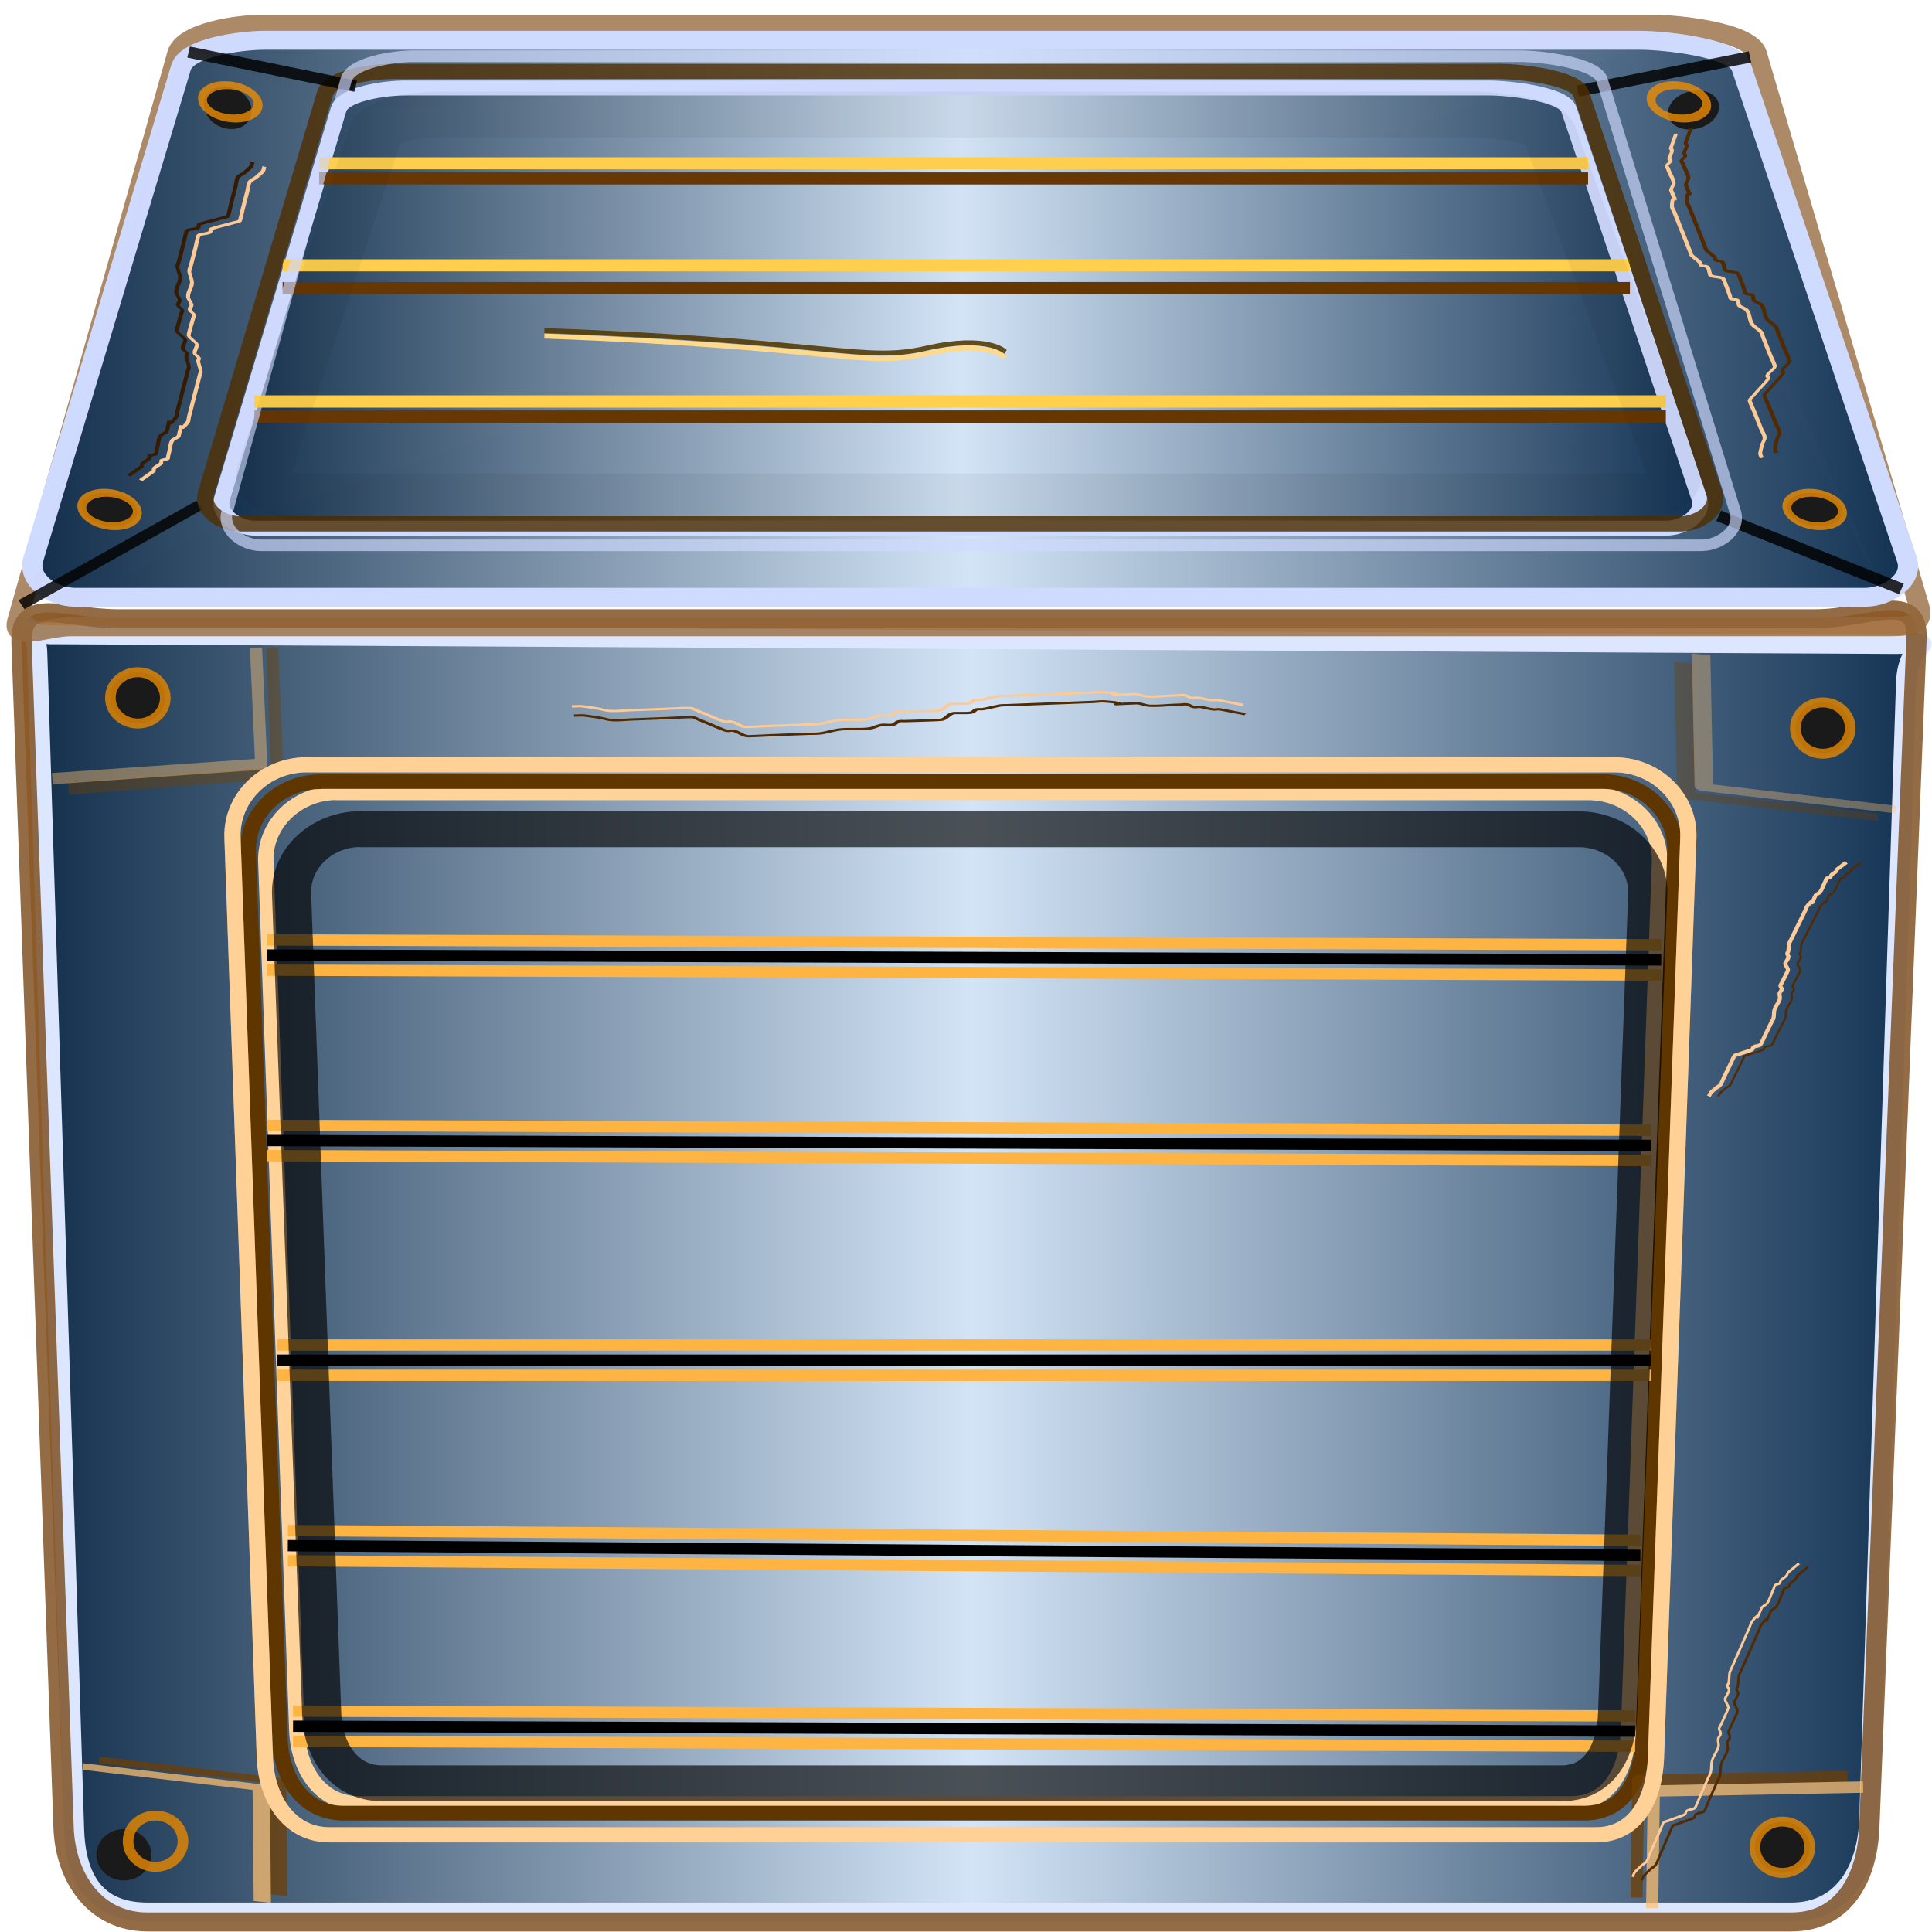 <?xml version="1.0" encoding="UTF-8" standalone="no"?>
<!-- Created with Inkscape (http://www.inkscape.org/) -->

<svg
   xmlns:dc="http://purl.org/dc/elements/1.1/"
   xmlns:cc="http://creativecommons.org/ns#"
   xmlns:rdf="http://www.w3.org/1999/02/22-rdf-syntax-ns#"
   xmlns:svg="http://www.w3.org/2000/svg"
   xmlns="http://www.w3.org/2000/svg"
   xmlns:xlink="http://www.w3.org/1999/xlink"
   xmlns:sodipodi="http://sodipodi.sourceforge.net/DTD/sodipodi-0.dtd"
   xmlns:inkscape="http://www.inkscape.org/namespaces/inkscape"
   id="svg18570"
   sodipodi:docname="blue-box-woood.svg"
   inkscape:export-filename="/home/ilanny/Immagini/blue-box-wood.png"
   viewBox="0 0 256 256"
   inkscape:export-xdpi="180"
   version="1.1"
   inkscape:export-ydpi="180"
   inkscape:version="0.91 r13725">
  <defs
     id="defs18572">
    <linearGradient
       id="linearGradient32603"
       y2="873"
       xlink:href="#linearGradient5292-1-0"
       gradientUnits="userSpaceOnUse"
       x2="506.19"
       y1="873"
       x1="31.587"
       inkscape:collect="always" />
    <linearGradient
       id="linearGradient5292-1-0">
      <stop
         id="stop5294-6-8"
         style="stop-color:#0e2b48"
         offset="0" />
      <stop
         id="stop5300-7-8"
         style="stop-color:#d3e4f6"
         offset=".5" />
      <stop
         id="stop5296-2-7"
         style="stop-color:#103051"
         offset="1" />
    </linearGradient>
    <filter
       id="filter18944-4"
       color-interpolation-filters="sRGB"
       inkscape:collect="always">
      <feGaussianBlur
         id="feGaussianBlur18946-9"
         stdDeviation="0.236"
         inkscape:collect="always" />
    </filter>
    <linearGradient
       id="linearGradient32605"
       y2="621.71"
       xlink:href="#linearGradient5292-1-0"
       gradientUnits="userSpaceOnUse"
       x2="502.88"
       y1="621.71"
       x1="34.169"
       inkscape:collect="always" />
    <linearGradient
       id="linearGradient32607"
       y2="618.89"
       xlink:href="#linearGradient5292-1-0"
       gradientUnits="userSpaceOnUse"
       x2="451.7"
       y1="618.89"
       x1="80.695"
       inkscape:collect="always" />
    <filter
       id="filter18594-9"
       color-interpolation-filters="sRGB"
       inkscape:collect="always">
      <feGaussianBlur
         id="feGaussianBlur18596-4"
         stdDeviation="1.315"
         inkscape:collect="always" />
    </filter>
    <filter
       id="filter18558-5"
       color-interpolation-filters="sRGB"
       inkscape:collect="always">
      <feGaussianBlur
         id="feGaussianBlur18560-0"
         stdDeviation="1.12"
         inkscape:collect="always" />
    </filter>
    <filter
       id="filter18554-6"
       color-interpolation-filters="sRGB"
       width="1.119"
       y="-.139"
       x="-.059"
       height="1.278"
       inkscape:collect="always">
      <feGaussianBlur
         id="feGaussianBlur18556-0"
         stdDeviation="1.12"
         inkscape:collect="always" />
    </filter>
    <filter
       id="filter18550-5"
       color-interpolation-filters="sRGB"
       width="1.126"
       y="-.297"
       x="-.063"
       height="1.595"
       inkscape:collect="always">
      <feGaussianBlur
         id="feGaussianBlur18552-1"
         stdDeviation="1.12"
         inkscape:collect="always" />
    </filter>
    <filter
       id="filter18562-9"
       color-interpolation-filters="sRGB"
       width="1.13"
       y="-.297"
       x="-.065"
       height="1.595"
       inkscape:collect="always">
      <feGaussianBlur
         id="feGaussianBlur18564-0"
         stdDeviation="1.12"
         inkscape:collect="always" />
    </filter>
    <filter
       id="filter18574-9"
       color-interpolation-filters="sRGB"
       inkscape:collect="always">
      <feGaussianBlur
         id="feGaussianBlur18576-4"
         stdDeviation="2.781"
         inkscape:collect="always" />
    </filter>
    <filter
       id="filter18642-8"
       color-interpolation-filters="sRGB"
       inkscape:collect="always">
      <feGaussianBlur
         id="feGaussianBlur18644-8"
         stdDeviation="1.169"
         inkscape:collect="always" />
    </filter>
    <filter
       id="filter19378-8"
       color-interpolation-filters="sRGB"
       inkscape:collect="always">
      <feGaussianBlur
         id="feGaussianBlur19380-7"
         stdDeviation="1.758"
         inkscape:collect="always" />
    </filter>
    <filter
       id="filter19199-8"
       color-interpolation-filters="sRGB"
       inkscape:collect="always">
      <feGaussianBlur
         id="feGaussianBlur19201-2"
         stdDeviation="1.169"
         inkscape:collect="always" />
    </filter>
    <filter
       id="filter18720-0"
       color-interpolation-filters="sRGB"
       inkscape:collect="always">
      <feGaussianBlur
         id="feGaussianBlur18722-1"
         stdDeviation="2.304"
         inkscape:collect="always" />
    </filter>
    <filter
       id="filter18821-8"
       color-interpolation-filters="sRGB"
       width="1.395"
       y="-.017"
       x="-.197"
       height="1.033"
       inkscape:collect="always">
      <feGaussianBlur
         id="feGaussianBlur18823-2"
         stdDeviation="0.962"
         inkscape:collect="always" />
    </filter>
    <filter
       id="filter19195-6"
       color-interpolation-filters="sRGB"
       inkscape:collect="always">
      <feGaussianBlur
         id="feGaussianBlur19197-0"
         stdDeviation="7.145"
         inkscape:collect="always" />
    </filter>
    <filter
       id="filter19382-0"
       color-interpolation-filters="sRGB"
       inkscape:collect="always">
      <feGaussianBlur
         id="feGaussianBlur19384-4"
         stdDeviation="3.145"
         inkscape:collect="always" />
    </filter>
    <filter
       id="filter19348-0"
       color-interpolation-filters="sRGB"
       width="1.018"
       y="-.232"
       x="-.009"
       height="1.464"
       inkscape:collect="always">
      <feGaussianBlur
         id="feGaussianBlur19350-6"
         stdDeviation="0.79"
         inkscape:collect="always" />
    </filter>
    <filter
       id="filter19370-5"
       color-interpolation-filters="sRGB"
       width="1.032"
       y="-.406"
       x="-.016"
       height="1.812"
       inkscape:collect="always">
      <feGaussianBlur
         id="feGaussianBlur19372-9"
         stdDeviation="1.383"
         inkscape:collect="always" />
    </filter>
  </defs>
  <sodipodi:namedview
     id="base"
     bordercolor="#666666"
     inkscape:pageshadow="2"
     inkscape:window-y="17"
     pagecolor="#ffffff"
     inkscape:window-height="947"
     inkscape:grid-bbox="true"
     inkscape:window-maximized="1"
     inkscape:zoom="2.3297123"
     inkscape:window-x="0"
     showgrid="true"
     borderopacity="1.0"
     inkscape:current-layer="g32503"
     inkscape:cx="137.51717"
     inkscape:cy="130.00721"
     inkscape:window-width="1280"
     inkscape:pageopacity="0.0"
     inkscape:document-units="px" />
  <g
     id="layer1"
     inkscape:label="Layer 1"
     inkscape:groupmode="layer"
     transform="translate(0,224)">
    <g
       id="g32503"
       transform="matrix(.536 0 0 .501 -15.375 -493.24)">
      <path
         id="path18630-2"
         sodipodi:nodetypes="sssssssss"
         style="fill:#e9af76"
         inkscape:connector-curvature="0"
         d="m57.738 701.02h419.72c13.146 0 25.503-7.677 25.021 5.217l-11.673 312.11c-0.482 12.894-6.134 24.746-19.28 24.746h-406.37c-13.146 0-20.333-11.85-20.763-24.746l-10.388-310.87c-0.431-12.896 10.583-6.508 23.73-6.508z"
         clip-path="none"
         mask="none" />
      <path
         id="rect17160-0"
         sodipodi:nodetypes="sssssssss"
         style="stroke-linejoin:round;fill-rule:evenodd;stroke:#dce7ff;stroke-linecap:round;stroke-width:5;fill:url(#linearGradient32603)"
         inkscape:connector-curvature="0"
         d="m40.956 705.28 455.87 2.582c13.146 0.074 3.461-2.607 3.074 10.179l-9.091 300.53c-0.387 12.786-6.134 24.531-19.28 24.531h-406.37c-13.146 0-17.808-9.164-18.182-21.949l-9.097-310.91c-0.374-12.786-10.072-5.089 3.074-5.015z"
         clip-path="none"
         mask="none" />
      <path
         id="path18476-1"
         d="m57.747 701.05h419.7c13.146 0 25.502-7.736 25.02 5.256l-11.67 314.49c-0.482 12.992-6.134 24.935-19.28 24.935h-406.35c-13.146 0-20.332-11.94-20.763-24.935l-10.389-313.19c-0.431-12.994 10.583-6.557 23.729-6.557z"
         sodipodi:nodetypes="sssssssss"
         style="opacity:.789;stroke-linejoin:bevel;stroke:#764514;stroke-linecap:round;stroke-width:5.019;fill:none"
         inkscape:connector-curvature="0"
         clip-path="none"
         mask="none" />
      <path
         d="m 13.344,722.33 1.291,30.983 -51.638,3.873"
         inkscape:connector-curvature="0"
         style="opacity:0.598;fill:none;stroke:#703f00;stroke-width:3;stroke-linejoin:round;filter:url(#filter18944-4)"
         id="path19000-2"
         transform="matrix(-0.101,0.664,-1.526,-0.218,1596.6,902.22)"
         clip-path="none"
         mask="none" />
      <path
         inkscape:connector-curvature="0"
         style="opacity:0.598;fill:none;stroke:#ffc070;stroke-width:3;stroke-linejoin:round;filter:url(#filter18944-4)"
         d="m 9.345,719.75 1.291,30.983 -51.638,3.873"
         id="path19002-7"
         transform="matrix(-0.101,0.664,-1.526,-0.218,1596.6,902.22)"
         clip-path="none"
         mask="none" />
      <path
         id="path18478-2"
         d="m93.429 543.83h344.21c5.838 0 23.743 2.013 25.326 7.777l40.107 146.05c1.583 5.764-3.398 5.499-9.236 5.499h-447.73c-5.838 0-14.634 4.246-13.109-1.537l39.539-150.02c1.524-5.783 15.052-7.777 20.89-7.777z"
         sodipodi:nodetypes="sssssssss"
         style="opacity:0.779;stroke-linejoin:round;stroke:#95683d;stroke-linecap:round;stroke-width:5.037;fill:none;stroke-opacity:1"
         inkscape:connector-curvature="0"
         clip-path="none"
         mask="none" />
      <path
         id="rect17952-3"
         sodipodi:nodetypes="sssssssss"
         style="stroke:#cfdaff;stroke-width:5;fill:url(#linearGradient32605)"
         inkscape:connector-curvature="0"
         d="m94.07 548.06h340.1c5.768 0 23.357 1.889 25.024 7.191l40.915 130.13c1.667 5.302-4.644 9.997-10.412 9.997h-442.39c-5.768 0-11.913-4.65-10.412-9.997l36.531-130.13c1.501-5.348 14.872-7.191 20.641-7.191z"
         clip-path="none"
         mask="none" />
      <path
         id="path18482-9"
         d="m128.66 560.67h268.14c4.548 0 18.415 1.493 19.729 5.683l32.257 102.84c1.314 4.19-3.661 7.901-8.209 7.901h-348.78c-4.548 0-9.392-3.675-8.209-7.901l28.789-102.83c1.184-4.226 11.725-5.683 16.273-5.683z"
         sodipodi:nodetypes="sssssssss"
         style="filter:url(#filter18594-9);stroke:#cfdaff;stroke-width:3.947;fill:url(#linearGradient32607)"
         inkscape:connector-curvature="0"
         clip-path="none"
         mask="none" />
      <path
         id="path18484-1"
         d="m107.58 580.6h313.7"
         style="stroke-linejoin:round;stroke:#ffcf4e;stroke-width:3.2;fill:none"
         inkscape:connector-curvature="0"
         clip-path="none"
         mask="none" />
      <path
         id="path18486-8"
         d="m98.548 607.59h333.07"
         style="stroke-linejoin:round;stroke:#ffcf4e;stroke-width:3.2;fill:none"
         inkscape:connector-curvature="0"
         clip-path="none"
         mask="none" />
      <path
         id="path18488-9"
         style="stroke-linejoin:round;stroke:#673702;stroke-width:3.2;fill:none"
         inkscape:connector-curvature="0"
         d="m107.58 584.6h313.7"
         clip-path="none"
         mask="none" />
      <path
         id="path18490-6"
         style="stroke-linejoin:round;stroke:#673702;stroke-width:3.2;fill:none"
         inkscape:connector-curvature="0"
         d="m98.548 613.59h333.07"
         clip-path="none"
         mask="none" />
      <path
         id="path18494-8"
         d="m65.839 133.75-46.474 28.401"
         style="opacity:.908;stroke-linejoin:round;filter:url(#filter18558-5);stroke:#000000;stroke-width:3;fill:none"
         transform="matrix(.947 0 0 .928 15.655 546.87)"
         inkscape:connector-curvature="0"
         clip-path="none"
         mask="none" />
      <path
         id="path18496-8"
         d="m453.56 673.81 45.183 19.364"
         style="opacity:.908;stroke-linejoin:round;filter:url(#filter18554-6);stroke:#000000;stroke-width:3;fill:none"
         inkscape:connector-curvature="0"
         clip-path="none"
         mask="none" />
      <path
         id="path18498-4"
         d="m418.7 561.49 42.602-9.037"
         style="opacity:.908;stroke-linejoin:round;filter:url(#filter18550-5);stroke:#000000;stroke-width:3;fill:none"
         inkscape:connector-curvature="0"
         clip-path="none"
         mask="none" />
      <path
         id="path18492-6"
         sodipodi:nodetypes="sssssssss"
         style="opacity:.816;stroke:#4e2e00;stroke-width:4.043;fill:none"
         inkscape:connector-curvature="0"
         d="m125.64 556.29h273.77c4.643 0 18.802 1.534 20.144 5.841l32.935 105.71c1.342 4.307-3.738 8.121-8.381 8.121h-356.11c-4.643 0-9.59-3.777-8.381-8.121l29.411-105.71c1.208-4.344 11.972-5.841 16.615-5.841z"
         clip-path="none"
         mask="none" />
      <path
         id="path18500-8"
         d="m75.31 551.17 41.311 9.037"
         style="opacity:.908;stroke-linejoin:round;filter:url(#filter18562-9);stroke:#000000;stroke-width:3;fill:none"
         inkscape:connector-curvature="0"
         clip-path="none"
         mask="none" />
      <path
         id="path18566-8"
         d="m111.9 747.14h309.54c9.695 0 17.836 8.121 17.5 18.194l-7.656 229.7c-0.336 10.074-4.524 19.332-14.219 19.332h-299.69c-9.695 0-14.977-9.258-15.313-19.332l-7.659-229.74c-0.336-10.074 7.805-18.194 17.5-18.194z"
         sodipodi:nodetypes="sssssssss"
         style="stroke-linejoin:round;filter:url(#filter18574-9);stroke:#ffd399;stroke-linecap:round;stroke-width:3.812;fill:none"
         inkscape:connector-curvature="0"
         clip-path="none"
         mask="none" />
      <path
         inkscape:connector-curvature="0"
         style="opacity:0.852;fill:none;stroke:#703f00;stroke-width:3;stroke-linejoin:round;filter:url(#filter18944-4)"
         d="m 13.344,722.33 1.291,30.983 -51.638,3.873"
         id="path18994-9"
         transform="matrix(0.101,-0.57,1.419,0.204,-973.11,863.11)"
         clip-path="none"
         mask="none" />
      <path
         d="m 9.345,719.75 1.291,30.983 -51.638,3.873"
         inkscape:connector-curvature="0"
         style="opacity:0.852;fill:none;stroke:#ffc070;stroke-width:3;stroke-linejoin:round;filter:url(#filter18944-4)"
         id="path18996-8"
         transform="matrix(0.101,-0.57,1.419,0.204,-973.11,863.11)"
         clip-path="none"
         mask="none" />
      <path
         id="path18568-0"
         sodipodi:nodetypes="sssssssss"
         style="stroke-linejoin:round;stroke:#603600;stroke-linecap:round;stroke-width:3.897;fill:none"
         inkscape:connector-curvature="0"
         d="m107.93 744.1h316.95c9.928 0 18.263 8.291 17.92 18.577l-7.84 234.53c-0.344 10.285-4.632 19.738-14.56 19.738h-306.87c-9.928 0-15.336-9.452-15.68-19.738l-7.835-234.49c-0.344-10.285 7.992-18.577 17.92-18.577z"
         clip-path="none"
         mask="none" />
      <path
         id="path18600-7"
         d="m94.675 789.99 344.69 1.291"
         style="stroke-linejoin:round;stroke:#000000;stroke-width:3;fill:none"
         inkscape:connector-curvature="0"
         clip-path="none"
         mask="none" />
      <path
         id="path18602-9"
         d="m94.675 839.05 342.1 1.291"
         style="stroke-linejoin:round;stroke:#000000;stroke-width:3;fill:none"
         inkscape:connector-curvature="0"
         clip-path="none"
         mask="none" />
      <path
         id="path18604-2"
         d="m97.257 897.14h339.52"
         style="stroke-linejoin:round;stroke:#000000;stroke-width:3;fill:none"
         inkscape:connector-curvature="0"
         clip-path="none"
         mask="none" />
      <path
         id="path18606-2"
         d="m99.839 946.2 334.36 2.582"
         style="stroke-linejoin:round;stroke:#000000;stroke-width:3;fill:none"
         inkscape:connector-curvature="0"
         clip-path="none"
         mask="none" />
      <path
         id="path18608-9"
         d="m101.13 993.96 331.78 1.291"
         style="stroke-linejoin:round;stroke:#000000;stroke-width:3;fill:none"
         inkscape:connector-curvature="0"
         clip-path="none"
         mask="none" />
      <path
         id="path18610-8"
         style="stroke-linejoin:round;stroke:#fdb442;stroke-width:3;fill:none"
         inkscape:connector-curvature="0"
         d="m94.675 793.99 344.69 1.291"
         clip-path="none"
         mask="none" />
      <path
         id="path18612-9"
         style="stroke-linejoin:round;stroke:#fdb442;stroke-width:3;fill:none"
         inkscape:connector-curvature="0"
         d="m94.675 843.05 342.1 1.291"
         clip-path="none"
         mask="none" />
      <path
         id="path18614-0"
         style="stroke-linejoin:round;stroke:#fdb442;stroke-width:3;fill:none"
         inkscape:connector-curvature="0"
         d="m97.257 901.14h339.52"
         clip-path="none"
         mask="none" />
      <path
         id="path18616-2"
         style="stroke-linejoin:round;stroke:#fdb442;stroke-width:3;fill:none"
         inkscape:connector-curvature="0"
         d="m99.839 950.2 334.36 2.582"
         clip-path="none"
         mask="none" />
      <path
         id="path18618-0"
         style="stroke-linejoin:round;stroke:#fdb442;stroke-width:3;fill:none"
         inkscape:connector-curvature="0"
         d="m101.13 997.96 331.78 1.291"
         clip-path="none"
         mask="none" />
      <path
         id="path18620-2"
         d="m94.675 785.99 344.69 1.291"
         style="stroke-linejoin:round;stroke:#fdb442;stroke-width:3;fill:none"
         inkscape:connector-curvature="0"
         clip-path="none"
         mask="none" />
      <path
         id="path18622-3"
         d="m94.675 835.05 342.1 1.291"
         style="stroke-linejoin:round;stroke:#fdb442;stroke-width:3;fill:none"
         inkscape:connector-curvature="0"
         clip-path="none"
         mask="none" />
      <path
         id="path18624-4"
         d="m97.257 893.14h339.52"
         style="stroke-linejoin:round;stroke:#fdb442;stroke-width:3;fill:none"
         inkscape:connector-curvature="0"
         clip-path="none"
         mask="none" />
      <path
         id="path18626-1"
         d="m99.839 942.2 334.36 2.582"
         style="stroke-linejoin:round;stroke:#fdb442;stroke-width:3;fill:none"
         inkscape:connector-curvature="0"
         clip-path="none"
         mask="none" />
      <path
         id="path18628-5"
         d="m101.13 989.96 331.78 1.291"
         style="stroke-linejoin:round;stroke:#fdb442;stroke-width:3;fill:none"
         inkscape:connector-curvature="0"
         clip-path="none"
         mask="none" />
      <path
         inkscape:connector-curvature="0"
         style="opacity:0.656;fill:none;stroke:#703f00;stroke-width:3;stroke-linejoin:round;filter:url(#filter18944-4)"
         d="m 13.344,722.33 1.291,30.983 -51.638,3.873"
         id="path18938-0"
         transform="matrix(1,0,0,1.07,82.621,-64.203)"
         clip-path="none"
         mask="none" />
      <path
         transform="matrix(1,0,0,0.992,82.621,-5.219)"
         d="m 9.345,719.75 1.291,30.983 -51.638,3.873"
         inkscape:connector-curvature="0"
         style="opacity:0.656;fill:none;stroke:#ffc070;stroke-width:3;stroke-linejoin:round;filter:url(#filter18944-4)"
         id="path18948-8"
         clip-path="none"
         mask="none" />
      <path
         d="m 13.344,722.33 1.291,30.983 -51.638,3.873"
         inkscape:connector-curvature="0"
         style="opacity:0.852;fill:none;stroke:#703f00;stroke-width:3;stroke-linejoin:round;filter:url(#filter18944-4)"
         id="path18956-9"
         transform="matrix(-0.998,-0.055,0.055,-0.998,406.85,1760.9)"
         clip-path="none"
         mask="none" />
      <path
         inkscape:connector-curvature="0"
         style="opacity:0.852;fill:none;stroke:#ffc070;stroke-width:3;stroke-linejoin:round;filter:url(#filter18944-4)"
         d="m 9.345,719.75 1.291,30.983 -51.638,3.873"
         id="path18958-5"
         transform="matrix(-0.998,-0.055,0.055,-0.998,406.85,1760.9)"
         clip-path="none"
         mask="none" />
      <path
         id="path18632-6"
         d="m104.44 739.68h323.34c10.127 0 18.631 8.6 18.281 19.268l-7.998 243.26c-0.351 10.668-4.726 20.472-14.853 20.472h-313.06c-10.127 0-15.645-9.804-15.996-20.472l-7.997-243.26c-0.351-10.668 8.153-19.268 18.281-19.268z"
         sodipodi:nodetypes="sssssssss"
         style="opacity:.638;stroke-linejoin:round;filter:url(#filter18642-8);stroke:#ffbf6e;stroke-linecap:round;stroke-width:4.009;fill:none"
         inkscape:connector-curvature="0"
         clip-path="none"
         mask="none" />
      <path
         id="path18676-9"
         d="m91.56 647.59h348.94"
         style="stroke-linejoin:round;stroke:#673702;stroke-width:3.275;fill:none"
         inkscape:connector-curvature="0"
         clip-path="none"
         mask="none" />
      <path
         id="path18646-1"
         style="opacity:.816;filter:url(#filter19378-8);stroke:#cfdaff;stroke-width:2.829;fill:none"
         d="m125.64 558.34h273.77c4.643 0 18.802 1.534 20.144 5.841l32.935 105.71c1.342 4.307-3.738 8.121-8.381 8.121h-356.11c-4.643 0-9.59-3.777-8.381-8.121l29.411-105.71c1.208-4.344 11.972-5.841 16.615-5.841z"
         sodipodi:nodetypes="sssssssss"
         transform="matrix(1 0 0 1.081 5.199 -51.302)"
         inkscape:connector-curvature="0"
         clip-path="none"
         mask="none" />
      <path
         id="path18678-4"
         style="stroke-linejoin:round;stroke:#ffcf4e;stroke-width:3.275;fill:none"
         inkscape:connector-curvature="0"
         d="m91.56 643.59h348.94"
         clip-path="none"
         mask="none" />
      <path
         id="path18690-7"
         sodipodi:nodetypes="sssssssss"
         style="stroke-linejoin:round;filter:url(#filter19199-8);stroke:#ffd197;stroke-linecap:round;stroke-width:4.009;fill:none"
         inkscape:connector-curvature="0"
         d="m104.44 739.68h323.34c10.127 0 18.631 8.6 18.281 19.268l-7.998 243.26c-0.351 10.668-4.726 20.472-14.853 20.472h-313.06c-10.127 0-15.645-9.804-15.996-20.472l-7.997-243.26c-0.351-10.668 8.153-19.268 18.281-19.268z"
         clip-path="none"
         mask="none" />
      <path
         id="path18718-2"
         sodipodi:nodetypes="sssssssss"
         style="opacity:.103;filter:url(#filter18720-0);fill:#a9d1e9"
         inkscape:connector-curvature="0"
         d="m114.08 567.06 323.55-23.237c5.823-0.418-1.704 24.295 0.798 29.724l60.762 131.85c2.502 5.429-64.419-155.27-69.911-153.29l-350.9 126.53c-5.492 1.98-45.558 30.081-44.092 24.282l38.252-151.31c1.466-5.798 35.722 15.878 41.545 15.46z"
         clip-path="none"
         mask="none" />
      <circle
         r="6.786"
         cy="721.979"
         cx="62.76"
         style="fill:#1a1a1a"
         id="path18726-9"
         clip-path="none"
         mask="none" />
      <circle
         r="6.786"
         cy="721.979"
         cx="62.76"
         style="fill:none;stroke:#e38602;stroke-width:2.628;stroke-linejoin:round;stroke-opacity:0.819"
         id="path18728-2"
         clip-path="none"
         mask="none" />
      <circle
         r="6.786"
         cy="1025.968"
         cx="469.299"
         style="fill:#1a1a1a"
         id="path18736-6"
         clip-path="none"
         mask="none" />
      <circle
         r="6.786"
         cy="1025.968"
         cx="469.299"
         inkscape:transform-center-y="-69.711631"
         style="fill:none;stroke:#e38602;stroke-width:2.628;stroke-linejoin:round;stroke-opacity:0.819"
         id="path18738-3"
         clip-path="none"
         mask="none" />
      <circle
         r="6.786"
         cy="729.968"
         cx="479.299"
         style="fill:#1a1a1a"
         id="path18742-0"
         clip-path="none"
         mask="none" />
      <circle
         r="6.786"
         cy="729.968"
         cx="479.299"
         style="fill:none;stroke:#e38602;stroke-width:2.628;stroke-linejoin:round;stroke-opacity:0.819"
         id="path18744-2"
         clip-path="none"
         mask="none" />
      <circle
         r="6.786"
         cy="1027.968"
         cx="59.299"
         style="fill:#1a1a1a"
         id="path18748-0"
         clip-path="none"
         mask="none" />
      <circle
         r="6.786"
         cy="1024.372"
         cx="67.132"
         style="fill:none;stroke:#e38602;stroke-width:2.628;stroke-linejoin:round;stroke-opacity:0.819"
         id="path18750-5"
         clip-path="none"
         mask="none" />
      <ellipse
         cy="576.872"
         cx="556.375"
         transform="matrix(1,0,-0.189,0.982,0,0)"
         style="fill:#1a1a1a"
         id="path18754-2"
         rx="6.251"
         ry="5.259"
         clip-path="none"
         mask="none" />
      <ellipse
         cy="573.335"
         cx="-7.899"
         transform="matrix(1,0,0.162,0.987,0,0)"
         style="fill:#1a1a1a"
         id="path18766-6"
         rx="5.839"
         ry="5.732"
         clip-path="none"
         mask="none" />
      <ellipse
         cy="692.225"
         cx="312.547"
         transform="matrix(1,0,0.238,0.971,0,0)"
         style="fill:#1a1a1a"
         id="path18772-4"
         rx="6.786"
         ry="4.544"
         clip-path="none"
         mask="none" />
      <ellipse
         cy="692.225"
         cx="312.547"
         transform="matrix(1,0,0.238,0.971,0,0)"
         style="fill:none;stroke:#f18e00;stroke-width:2.151;stroke-linejoin:round;stroke-opacity:0.78"
         id="path18774-1"
         rx="6.786"
         ry="4.544"
         clip-path="none"
         mask="none" />
      <path
         transform="matrix(0.137,0.611,-1.18,0.048,1061.078,550.87)"
         d="m 232.71,641.51 -2.582,5.164 c 0,0.43 0.136,0.883 0,1.291 -0.304,0.913 -0.987,1.669 -1.291,2.582 -0.136,0.408 0.192,0.906 0,1.291 -0.272,0.544 -1.019,0.747 -1.291,1.291 -0.192,0.385 0,0.861 0,1.291 l 0,1.291 c 0,1.721 0.283,3.466 0,5.164 -0.158,0.949 -1.102,1.638 -1.291,2.582 0,9.848 0.577,-1.018 -1.291,6.455 -0.209,0.835 0,1.721 0,2.582 l 0,7.746 0,7.746 0,2.582 c 0,0.43 -0.104,0.873 0,1.291 0.33,1.32 0.961,2.553 1.291,3.873 0.104,0.417 -0.192,0.906 0,1.291 0.272,0.544 1.099,0.714 1.291,1.291 0.272,0.816 0,1.721 0,2.582 0,0.43 -0.192,0.906 0,1.291 0.544,1.089 2.038,1.493 2.582,2.582 0.192,0.384 0,7.203 0,7.746 0,0.43 -0.192,0.906 0,1.291 0.272,0.544 1.019,0.747 1.291,1.291 0.385,0.77 -0.272,1.765 0,2.582 0.304,0.913 1.102,1.638 1.291,2.582 0.422,2.11 -0.422,4.345 0,6.455 0.267,1.334 1.024,2.538 1.291,3.873 0.169,0.844 0,1.721 0,2.582 l 0,7.746 c 0,0.675 0.17,4.824 0,5.164 -0.544,1.089 -2.038,1.493 -2.582,2.582 -0.192,0.385 0.192,0.906 0,1.291 -0.345,0.689 -3.193,3.193 -3.873,3.873 l -1.291,1.291 c -0.43,0.43 -1.019,0.747 -1.291,1.291 -0.145,0.289 0,4.857 0,5.164 l 0,7.746 c 0,1.291 0.253,2.607 0,3.873 -0.189,0.944 -0.934,1.688 -1.291,2.582 -1.427,3.568 -1.291,2.738 -1.291,5.164"
         inkscape:connector-curvature="0"
         style="fill:none;stroke:#fdc995;stroke-width:1px;filter:url(#filter18821-8)"
         id="path18807-0"
         clip-path="none"
         mask="none" />
      <path
         inkscape:connector-curvature="0"
         transform="matrix(0.137,0.611,-1.18,0.048,1061.078,550.87)"
         style="fill:none;stroke:#522a02;stroke-width:1px;filter:url(#filter18821-8)"
         d="m 236.71,641.51 -2.582,5.164 c 0,0.43 0.136,0.883 0,1.291 -0.304,0.913 -0.987,1.669 -1.291,2.582 -0.136,0.408 0.192,0.906 0,1.291 -0.272,0.544 -1.019,0.747 -1.291,1.291 -0.192,0.385 0,0.861 0,1.291 l 0,1.291 c 0,1.721 0.283,3.466 0,5.164 -0.158,0.949 -1.102,1.638 -1.291,2.582 0,9.848 0.577,-1.018 -1.291,6.455 -0.209,0.835 0,1.721 0,2.582 l 0,7.746 0,7.746 0,2.582 c 0,0.43 -0.104,0.873 0,1.291 0.33,1.32 0.961,2.553 1.291,3.873 0.104,0.417 -0.192,0.906 0,1.291 0.272,0.544 1.099,0.714 1.291,1.291 0.272,0.816 0,1.721 0,2.582 0,0.43 -0.192,0.906 0,1.291 0.544,1.089 2.038,1.493 2.582,2.582 0.192,0.384 0,7.203 0,7.746 0,0.43 -0.192,0.906 0,1.291 0.272,0.544 1.019,0.747 1.291,1.291 0.385,0.77 -0.272,1.765 0,2.582 0.304,0.913 1.102,1.638 1.291,2.582 0.422,2.11 -0.422,4.345 0,6.455 0.267,1.334 1.024,2.538 1.291,3.873 0.169,0.844 0,1.721 0,2.582 l 0,7.746 c 0,0.675 0.17,4.824 0,5.164 -0.544,1.089 -2.038,1.493 -2.582,2.582 -0.192,0.385 0.192,0.906 0,1.291 -0.345,0.689 -3.193,3.193 -3.873,3.873 l -1.291,1.291 c -0.43,0.43 -1.019,0.747 -1.291,1.291 -0.145,0.289 0,4.857 0,5.164 l 0,7.746 c 0,1.291 0.253,2.607 0,3.873 -0.189,0.944 -0.934,1.688 -1.291,2.582 -1.427,3.568 -1.291,2.738 -1.291,5.164"
         id="path18825-1"
         clip-path="none"
         mask="none" />
      <path
         inkscape:connector-curvature="0"
         transform="matrix(0.569,0.274,-0.253,0.615,509.646,779.414)"
         style="fill:none;stroke:#fdc995;stroke-width:1px;filter:url(#filter18821-8)"
         d="m 50.347,256.39 -2.582,5.164 c 0,0.43 0.136,0.883 0,1.291 -0.304,0.913 -0.987,1.669 -1.291,2.582 -0.136,0.408 0.192,0.906 0,1.291 -0.272,0.544 -1.019,0.747 -1.291,1.291 -0.192,0.385 0,0.861 0,1.291 l 0,1.291 c 0,1.721 0.283,3.466 0,5.164 -0.158,0.949 -1.102,1.638 -1.291,2.582 0,9.848 0.577,-1.018 -1.291,6.455 -0.209,0.835 0,1.721 0,2.582 l 0,7.746 0,7.746 0,2.582 c 0,0.43 -0.104,0.873 0,1.291 0.33,1.32 0.961,2.553 1.291,3.873 0.104,0.417 -0.192,0.906 0,1.291 0.272,0.544 1.099,0.714 1.291,1.291 0.272,0.816 0,1.721 0,2.582 0,0.43 -0.192,0.906 0,1.291 0.544,1.089 2.038,1.493 2.582,2.582 0.192,0.384 0,7.203 0,7.746 0,0.43 -0.192,0.906 0,1.291 0.272,0.544 1.019,0.747 1.291,1.291 0.385,0.77 -0.272,1.765 0,2.582 0.304,0.913 1.102,1.638 1.291,2.582 0.422,2.11 -0.422,4.345 0,6.455 0.267,1.334 1.024,2.538 1.291,3.873 0.169,0.844 0,1.721 0,2.582 l 0,7.746 c 0,0.675 0.17,4.824 0,5.164 -0.544,1.089 -2.038,1.493 -2.582,2.582 -0.192,0.385 0.192,0.906 0,1.291 -0.345,0.689 -3.193,3.193 -3.873,3.873 l -1.291,1.291 c -0.43,0.43 -1.019,0.747 -1.291,1.291 -0.145,0.289 0,4.857 0,5.164 l 0,7.746 c 0,1.291 0.253,2.607 0,3.873 -0.189,0.944 -0.934,1.688 -1.291,2.582 -1.427,3.568 -1.291,2.738 -1.291,5.164"
         id="path18833-4"
         clip-path="none"
         mask="none" />
      <path
         d="m 66.401,795.92 -2.582,5.164 c 0,0.43 0.136,0.883 0,1.291 -0.304,0.913 -0.987,1.669 -1.291,2.582 -0.136,0.408 0.192,0.906 0,1.291 -0.272,0.544 -1.019,0.747 -1.291,1.291 -0.192,0.385 0,0.861 0,1.291 l 0,1.291 c 0,1.721 0.283,3.466 0,5.164 -0.158,0.949 -1.102,1.638 -1.291,2.582 0,9.848 0.577,-1.018 -1.291,6.455 -0.209,0.835 0,1.721 0,2.582 l 0,7.746 0,7.746 0,2.582 c 0,0.43 -0.104,0.873 0,1.291 0.33,1.32 0.961,2.553 1.291,3.873 0.104,0.417 -0.192,0.906 0,1.291 0.272,0.544 1.099,0.714 1.291,1.291 0.272,0.816 0,1.721 0,2.582 0,0.43 -0.192,0.906 0,1.291 0.544,1.089 2.038,1.493 2.582,2.582 0.192,0.384 0,7.203 0,7.746 0,0.43 -0.192,0.906 0,1.291 0.272,0.544 1.019,0.747 1.291,1.291 0.385,0.77 -0.272,1.765 0,2.582 0.304,0.913 1.102,1.638 1.291,2.582 0.422,2.11 -0.422,4.345 0,6.455 0.267,1.334 1.024,2.538 1.291,3.873 0.169,0.844 0,1.721 0,2.582 l 0,7.746 c 0,0.675 0.17,4.824 0,5.164 -0.544,1.089 -2.038,1.493 -2.582,2.582 -0.192,0.385 0.192,0.906 0,1.291 -0.345,0.689 -3.193,3.193 -3.873,3.873 l -1.291,1.291 c -0.43,0.43 -1.019,0.747 -1.291,1.291 -0.145,0.289 0,4.857 0,5.164 l 0,7.746 c 0,1.291 0.253,2.607 0,3.873 -0.189,0.944 -0.934,1.688 -1.291,2.582 -1.427,3.568 -1.291,2.738 -1.291,5.164"
         inkscape:connector-curvature="0"
         style="fill:none;stroke:#522a02;stroke-width:1px;filter:url(#filter18821-8)"
         id="path18835-8"
         transform="matrix(0.569,0.274,-0.253,0.615,639.29,444.09)"
         clip-path="none"
         mask="none" />
      <path
         inkscape:connector-curvature="0"
         transform="matrix(0.488,0.204,-0.217,0.459,612.412,541.676)"
         style="fill:none;stroke:#522a02;stroke-width:1px;filter:url(#filter18821-8)"
         d="m -30.536,501.26 -2.582,5.164 c 0,0.43 0.136,0.883 0,1.291 -0.304,0.913 -0.987,1.669 -1.291,2.582 -0.136,0.408 0.192,0.906 0,1.291 -0.272,0.544 -1.019,0.747 -1.291,1.291 -0.192,0.385 0,0.861 0,1.291 l 0,1.291 c 0,1.721 0.283,3.466 0,5.164 -0.158,0.949 -1.102,1.638 -1.291,2.582 0,9.848 0.577,-1.018 -1.291,6.455 -0.209,0.835 0,1.721 0,2.582 l 0,7.746 0,7.746 0,2.582 c 0,0.43 -0.104,0.873 0,1.291 0.33,1.32 0.961,2.553 1.291,3.873 0.104,0.417 -0.192,0.906 0,1.291 0.272,0.544 1.099,0.714 1.291,1.291 0.272,0.816 0,1.721 0,2.582 0,0.43 -0.192,0.906 0,1.291 0.544,1.089 2.038,1.493 2.582,2.582 0.192,0.384 0,7.203 0,7.746 0,0.43 -0.192,0.906 0,1.291 0.272,0.544 1.019,0.747 1.291,1.291 0.385,0.77 -0.272,1.765 0,2.582 0.304,0.913 1.102,1.638 1.291,2.582 0.422,2.11 -0.422,4.345 0,6.455 0.267,1.334 1.024,2.538 1.291,3.873 0.169,0.844 0,1.721 0,2.582 l 0,7.746 c 0,0.675 0.17,4.824 0,5.164 -0.544,1.089 -2.038,1.493 -2.582,2.582 -0.192,0.385 0.192,0.906 0,1.291 -0.345,0.689 -3.193,3.193 -3.873,3.873 l -1.291,1.291 c -0.43,0.43 -1.019,0.747 -1.291,1.291 -0.145,0.289 0,4.857 0,5.164 l 0,7.746 c 0,1.291 0.253,2.607 0,3.873 -0.189,0.944 -0.934,1.688 -1.291,2.582 -1.427,3.568 -1.291,2.738 -1.291,5.164"
         id="path18934-9"
         clip-path="none"
         mask="none" />
      <path
         d="m -30.536,501.26 -2.582,5.164 c 0,0.43 0.136,0.883 0,1.291 -0.304,0.913 -0.987,1.669 -1.291,2.582 -0.136,0.408 0.192,0.906 0,1.291 -0.272,0.544 -1.019,0.747 -1.291,1.291 -0.192,0.385 0,0.861 0,1.291 l 0,1.291 c 0,1.721 0.283,3.466 0,5.164 -0.158,0.949 -1.102,1.638 -1.291,2.582 0,9.848 0.577,-1.018 -1.291,6.455 -0.209,0.835 0,1.721 0,2.582 l 0,7.746 0,7.746 0,2.582 c 0,0.43 -0.104,0.873 0,1.291 0.33,1.32 0.961,2.553 1.291,3.873 0.104,0.417 -0.192,0.906 0,1.291 0.272,0.544 1.099,0.714 1.291,1.291 0.272,0.816 0,1.721 0,2.582 0,0.43 -0.192,0.906 0,1.291 0.544,1.089 2.038,1.493 2.582,2.582 0.192,0.384 0,7.203 0,7.746 0,0.43 -0.192,0.906 0,1.291 0.272,0.544 1.019,0.747 1.291,1.291 0.385,0.77 -0.272,1.765 0,2.582 0.304,0.913 1.102,1.638 1.291,2.582 0.422,2.11 -0.422,4.345 0,6.455 0.267,1.334 1.024,2.538 1.291,3.873 0.169,0.844 0,1.721 0,2.582 l 0,7.746 c 0,0.675 0.17,4.824 0,5.164 -0.544,1.089 -2.038,1.493 -2.582,2.582 -0.192,0.385 0.192,0.906 0,1.291 -0.345,0.689 -3.193,3.193 -3.873,3.873 l -1.291,1.291 c -0.43,0.43 -1.019,0.747 -1.291,1.291 -0.145,0.289 0,4.857 0,5.164 l 0,7.746 c 0,1.291 0.253,2.607 0,3.873 -0.189,0.944 -0.934,1.688 -1.291,2.582 -1.427,3.568 -1.291,2.738 -1.291,5.164"
         transform="matrix(0.471,0.204,-0.209,0.459,604.285,541.611)"
         inkscape:connector-curvature="0"
         style="fill:none;stroke:#fdca98;stroke-width:1.931;stroke-linejoin:round;filter:url(#filter18821-8)"
         id="path18936-3"
         clip-path="none"
         mask="none" />
      <path
         inkscape:connector-curvature="0"
         transform="matrix(0.945,-0.3,0.222,0.593,338.521,435.817)"
         style="fill:none;stroke:#fdc995;stroke-width:1px;filter:url(#filter18821-8)"
         d="m 50.347,256.39 -2.582,5.164 c 0,0.43 0.136,0.883 0,1.291 -0.304,0.913 -0.987,1.669 -1.291,2.582 -0.136,0.408 0.192,0.906 0,1.291 -0.272,0.544 -1.019,0.747 -1.291,1.291 -0.192,0.385 0,0.861 0,1.291 l 0,1.291 c 0,1.721 0.283,3.466 0,5.164 -0.158,0.949 -1.102,1.638 -1.291,2.582 0,9.848 0.577,-1.018 -1.291,6.455 -0.209,0.835 0,1.721 0,2.582 l 0,7.746 0,7.746 0,2.582 c 0,0.43 -0.104,0.873 0,1.291 0.33,1.32 0.961,2.553 1.291,3.873 0.104,0.417 -0.192,0.906 0,1.291 0.272,0.544 1.099,0.714 1.291,1.291 0.272,0.816 0,1.721 0,2.582 0,0.43 -0.192,0.906 0,1.291 0.544,1.089 2.038,1.493 2.582,2.582 0.192,0.384 0,7.203 0,7.746 0,0.43 -0.192,0.906 0,1.291 0.272,0.544 1.019,0.747 1.291,1.291 0.385,0.77 -0.272,1.765 0,2.582 0.304,0.913 1.102,1.638 1.291,2.582 0.422,2.11 -0.422,4.345 0,6.455 0.267,1.334 1.024,2.538 1.291,3.873 0.169,0.844 0,1.721 0,2.582 l 0,7.746 c 0,0.675 0.17,4.824 0,5.164 -0.544,1.089 -2.038,1.493 -2.582,2.582 -0.192,0.385 0.192,0.906 0,1.291 -0.345,0.689 -3.193,3.193 -3.873,3.873 l -1.291,1.291 c -0.43,0.43 -1.019,0.747 -1.291,1.291 -0.145,0.289 0,4.857 0,5.164 l 0,7.746 c 0,1.291 0.253,2.607 0,3.873 -0.189,0.944 -0.934,1.688 -1.291,2.582 -1.427,3.568 -1.291,2.738 -1.291,5.164"
         id="path18839-3"
         clip-path="none"
         mask="none" />
      <path
         d="m 66.401,795.92 -2.582,5.164 c 0,0.43 0.136,0.883 0,1.291 -0.304,0.913 -0.987,1.669 -1.291,2.582 -0.136,0.408 0.192,0.906 0,1.291 -0.272,0.544 -1.019,0.747 -1.291,1.291 -0.192,0.385 0,0.861 0,1.291 l 0,1.291 c 0,1.721 0.283,3.466 0,5.164 -0.158,0.949 -1.102,1.638 -1.291,2.582 0,9.848 0.577,-1.018 -1.291,6.455 -0.209,0.835 0,1.721 0,2.582 l 0,7.746 0,7.746 0,2.582 c 0,0.43 -0.104,0.873 0,1.291 0.33,1.32 0.961,2.553 1.291,3.873 0.104,0.417 -0.192,0.906 0,1.291 0.272,0.544 1.099,0.714 1.291,1.291 0.272,0.816 0,1.721 0,2.582 0,0.43 -0.192,0.906 0,1.291 0.544,1.089 2.038,1.493 2.582,2.582 0.192,0.384 0,7.203 0,7.746 0,0.43 -0.192,0.906 0,1.291 0.272,0.544 1.019,0.747 1.291,1.291 0.385,0.77 -0.272,1.765 0,2.582 0.304,0.913 1.102,1.638 1.291,2.582 0.422,2.11 -0.422,4.345 0,6.455 0.267,1.334 1.024,2.538 1.291,3.873 0.169,0.844 0,1.721 0,2.582 l 0,7.746 c 0,0.675 0.17,4.824 0,5.164 -0.544,1.089 -2.038,1.493 -2.582,2.582 -0.192,0.385 0.192,0.906 0,1.291 -0.345,0.689 -3.193,3.193 -3.873,3.873 l -1.291,1.291 c -0.43,0.43 -1.019,0.747 -1.291,1.291 -0.145,0.289 0,4.857 0,5.164 l 0,7.746 c 0,1.291 0.253,2.607 0,3.873 -0.189,0.944 -0.934,1.688 -1.291,2.582 -1.427,3.568 -1.291,2.738 -1.291,5.164"
         inkscape:connector-curvature="0"
         style="fill:none;stroke:#522a02;stroke-width:1px;filter:url(#filter18821-8)"
         id="path18841-9"
         transform="matrix(0.945,-0.3,0.222,0.593,207.23,119.33)"
         clip-path="none"
         mask="none" />
      <path
         transform="matrix(-0.951,-0.282,0.149,-0.616,73.115,836.574)"
         d="m 50.347,256.39 -2.582,5.164 c 0,0.43 0.136,0.883 0,1.291 -0.304,0.913 -0.987,1.669 -1.291,2.582 -0.136,0.408 0.192,0.906 0,1.291 -0.272,0.544 -1.019,0.747 -1.291,1.291 -0.192,0.385 0,0.861 0,1.291 l 0,1.291 c 0,1.721 0.283,3.466 0,5.164 -0.158,0.949 -1.102,1.638 -1.291,2.582 0,9.848 0.577,-1.018 -1.291,6.455 -0.209,0.835 0,1.721 0,2.582 l 0,7.746 0,7.746 0,2.582 c 0,0.43 -0.104,0.873 0,1.291 0.33,1.32 0.961,2.553 1.291,3.873 0.104,0.417 -0.192,0.906 0,1.291 0.272,0.544 1.099,0.714 1.291,1.291 0.272,0.816 0,1.721 0,2.582 0,0.43 -0.192,0.906 0,1.291 0.544,1.089 2.038,1.493 2.582,2.582 0.192,0.384 0,7.203 0,7.746 0,0.43 -0.192,0.906 0,1.291 0.272,0.544 1.019,0.747 1.291,1.291 0.385,0.77 -0.272,1.765 0,2.582 0.304,0.913 1.102,1.638 1.291,2.582 0.422,2.11 -0.422,4.345 0,6.455 0.267,1.334 1.024,2.538 1.291,3.873 0.169,0.844 0,1.721 0,2.582 l 0,7.746 c 0,0.675 0.17,4.824 0,5.164 -0.544,1.089 -2.038,1.493 -2.582,2.582 -0.192,0.385 0.192,0.906 0,1.291 -0.345,0.689 -3.193,3.193 -3.873,3.873 l -1.291,1.291 c -0.43,0.43 -1.019,0.747 -1.291,1.291 -0.145,0.289 0,4.857 0,5.164 l 0,7.746 c 0,1.291 0.253,2.607 0,3.873 -0.189,0.944 -0.934,1.688 -1.291,2.582 -1.427,3.568 -1.291,2.738 -1.291,5.164"
         inkscape:connector-curvature="0"
         style="fill:none;stroke:#fdc995;stroke-width:1px;filter:url(#filter18821-8)"
         id="path18845-0"
         clip-path="none"
         mask="none" />
      <path
         inkscape:connector-curvature="0"
         style="fill:none;stroke:#351b01;stroke-width:1px;filter:url(#filter18821-8)"
         d="m 66.401,795.92 -2.582,5.164 c 0,0.43 0.136,0.883 0,1.291 -0.304,0.913 -0.987,1.669 -1.291,2.582 -0.136,0.408 0.192,0.906 0,1.291 -0.272,0.544 -1.019,0.747 -1.291,1.291 -0.192,0.385 0,0.861 0,1.291 l 0,1.291 c 0,1.721 0.283,3.466 0,5.164 -0.158,0.949 -1.102,1.638 -1.291,2.582 0,9.848 0.577,-1.018 -1.291,6.455 -0.209,0.835 0,1.721 0,2.582 l 0,7.746 0,7.746 0,2.582 c 0,0.43 -0.104,0.873 0,1.291 0.33,1.32 0.961,2.553 1.291,3.873 0.104,0.417 -0.192,0.906 0,1.291 0.272,0.544 1.099,0.714 1.291,1.291 0.272,0.816 0,1.721 0,2.582 0,0.43 -0.192,0.906 0,1.291 0.544,1.089 2.038,1.493 2.582,2.582 0.192,0.384 0,7.203 0,7.746 0,0.43 -0.192,0.906 0,1.291 0.272,0.544 1.019,0.747 1.291,1.291 0.385,0.77 -0.272,1.765 0,2.582 0.304,0.913 1.102,1.638 1.291,2.582 0.422,2.11 -0.422,4.345 0,6.455 0.267,1.334 1.024,2.538 1.291,3.873 0.169,0.844 0,1.721 0,2.582 l 0,7.746 c 0,0.675 0.17,4.824 0,5.164 -0.544,1.089 -2.038,1.493 -2.582,2.582 -0.192,0.385 0.192,0.906 0,1.291 -0.345,0.689 -3.193,3.193 -3.873,3.873 l -1.291,1.291 c -0.43,0.43 -1.019,0.747 -1.291,1.291 -0.145,0.289 0,4.857 0,5.164 l 0,7.746 c 0,1.291 0.253,2.607 0,3.873 -0.189,0.944 -0.934,1.688 -1.291,2.582 -1.427,3.568 -1.291,2.738 -1.291,5.164"
         id="path18847-0"
         transform="matrix(-0.951,-0.282,0.149,-0.616,5.062,1172.226)"
         clip-path="none"
         mask="none" />
      <path
         id="path19173-2"
         style="opacity:.804;stroke-linejoin:round;filter:url(#filter19195-6);stroke:#000000;stroke-linecap:round;stroke-width:9.865;fill:none"
         d="m112.3 749.73h307.02c9.617 0 17.691 7.987 17.358 17.895l-7.594 225.92c-0.333 9.908-4.487 19.013-14.104 19.013h-297.26c-9.617 0-14.855-9.105-15.188-19.013l-7.598-225.97c-0.333-9.908 7.742-17.895 17.358-17.895z"
         sodipodi:nodetypes="sssssssss"
         transform="matrix(.981 0 0 .96 7.635 36.995)"
         inkscape:connector-curvature="0"
         clip-path="none"
         mask="none" />
      <path
         id="path19203-9"
         style="opacity:.269;stroke-linejoin:round;stroke-opacity:.668;filter:url(#filter19382-0);stroke:#000000;stroke-width:14.007;fill:none"
         d="m128.66 562.73h268.14c4.548 0 18.415 1.493 19.729 5.683l32.257 102.84c1.314 4.19-3.661 7.901-8.209 7.901h-348.78c-4.548 0-9.392-3.675-8.209-7.901l28.789-102.84c1.184-4.226 11.725-5.683 16.273-5.683z"
         sodipodi:nodetypes="sssssssss"
         transform="matrix(.954 0 0 .868 14.298 79.233)"
         inkscape:connector-curvature="0"
         clip-path="none"
         mask="none" />
      <path
         id="path19318-5"
         style="filter:url(#filter19348-0);stroke:#ffda8b;stroke-width:1.8;fill:none"
         inkscape:connector-curvature="0"
         d="m142.01 274.46c131.68 3.873 144.59 11.619 172.99 6.455 28.401-5.164 36.147 1.291 36.147 1.291"
         transform="matrix(.545 0 0 .729 85.869 426.21)"
         clip-path="none"
         mask="none" />
      <path
         id="path19352-9"
         d="m142.01 274.46c131.68 3.873 144.59 11.619 172.99 6.455 28.401-5.164 36.147 1.291 36.147 1.291"
         style="opacity:.937;filter:url(#filter19370-5);stroke:#523800;stroke-width:1.8;fill:none"
         transform="matrix(.545 0 0 .729 85.869 424.75)"
         inkscape:connector-curvature="0"
         clip-path="none"
         mask="none" />
      <ellipse
         mask="none"
         clip-path="none"
         ry="4.544"
         rx="6.786"
         id="ellipse4312"
         style="fill:none;stroke:#f18e00;stroke-width:2.151;stroke-linejoin:round;stroke-opacity:0.78"
         transform="matrix(1,0,0.238,0.971,0,0)"
         cx="305.4"
         cy="581.192" />
      <ellipse
         cy="581.192"
         cx="-52.708"
         transform="matrix(1,0,0.238,0.971,0,0)"
         style="fill:none;stroke:#f18e00;stroke-width:2.151;stroke-linejoin:round;stroke-opacity:0.78"
         id="ellipse4314"
         rx="6.786"
         ry="4.544"
         clip-path="none"
         mask="none" />
      <ellipse
         mask="none"
         clip-path="none"
         ry="4.544"
         rx="6.786"
         id="ellipse4316"
         style="fill:#1a1a1a"
         transform="matrix(1,0,0.238,0.971,0,0)"
         cx="-108.977"
         cy="692.225" />
      <ellipse
         mask="none"
         clip-path="none"
         ry="4.544"
         rx="6.786"
         id="ellipse4318"
         style="fill:none;stroke:#f18e00;stroke-width:2.151;stroke-linejoin:round;stroke-opacity:0.78"
         transform="matrix(1,0,0.238,0.971,0,0)"
         cx="-108.977"
         cy="692.225" />
    </g>
  </g>
</svg>
